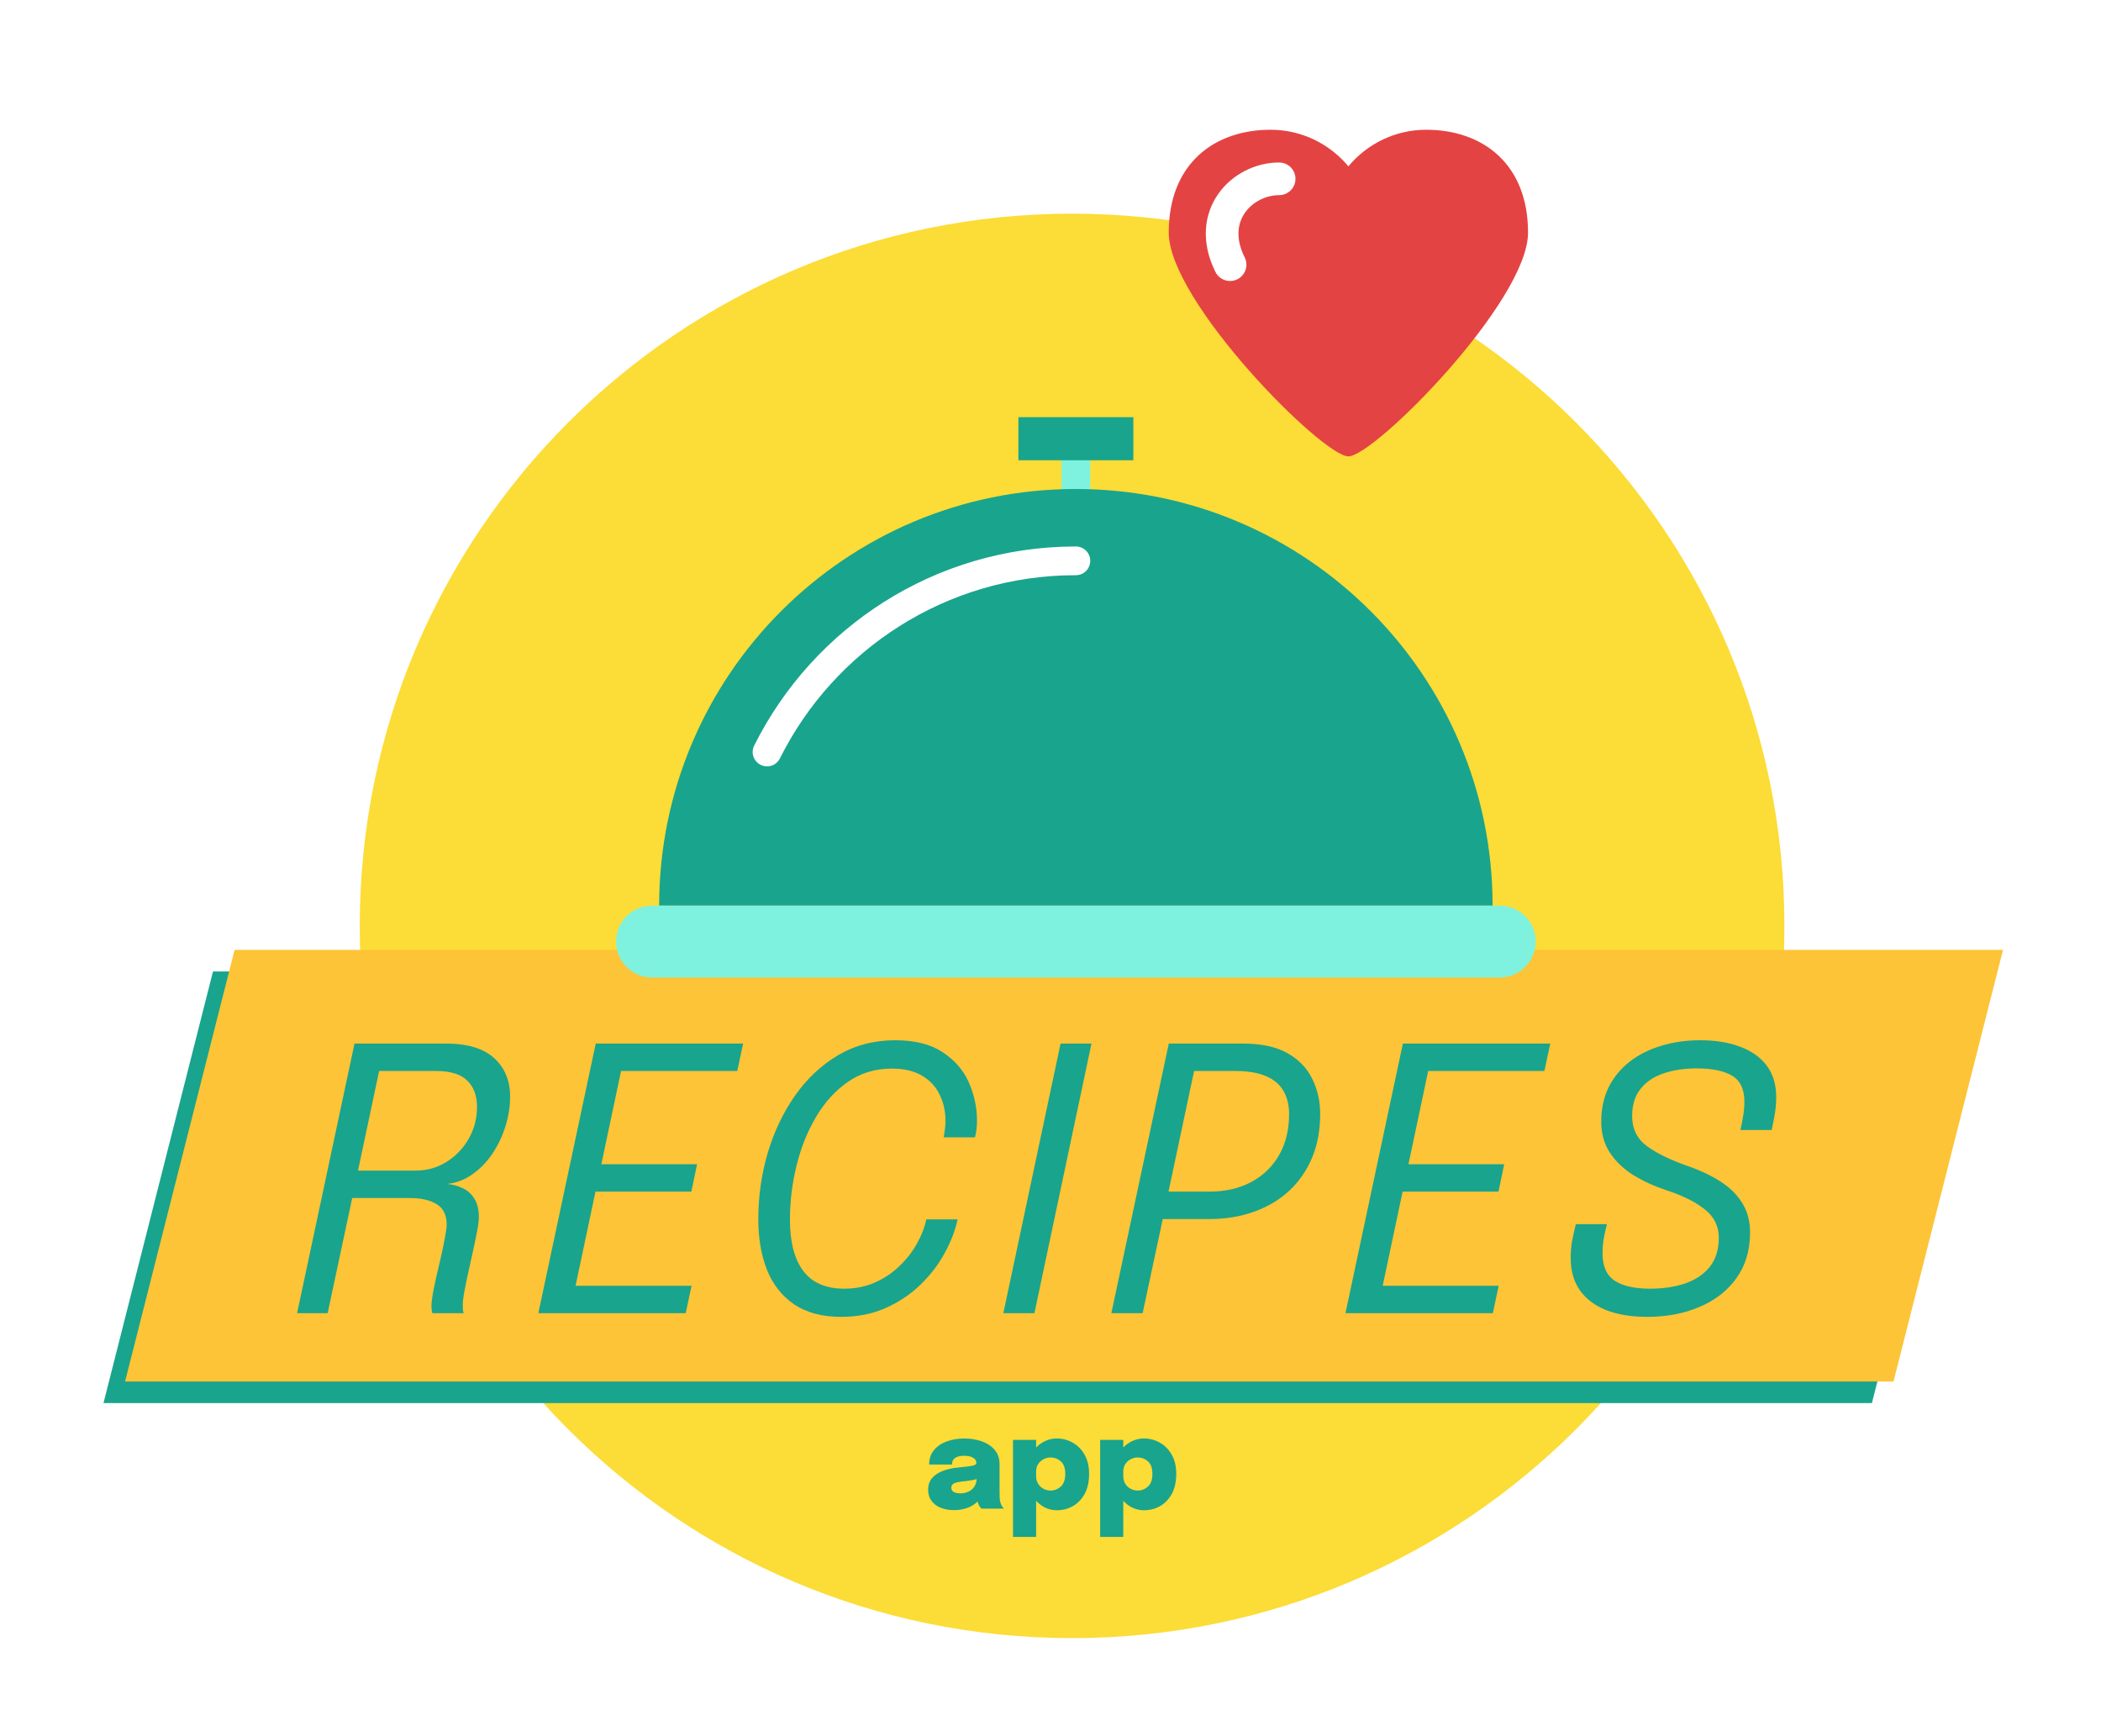 <svg width="219" height="181" viewBox="0 0 219 181" fill="none" xmlns="http://www.w3.org/2000/svg">
<g id="logo Recipes App" filter="url(#filter0_d_4_107)">
<path id="Ellipse 1" d="M185.214 83.171C185.214 124.178 151.971 157.42 110.964 157.42C69.957 157.42 36.714 124.178 36.714 83.171C36.714 42.163 69.957 8.92 110.964 8.92C151.971 8.92 185.214 42.163 185.214 83.171Z" fill="#FCDC36"/>
<path id="Rectangle 3" d="M21.416 87.921H205.75L194.334 132.92H10L21.416 87.921Z" fill="#19a48d"/>
<path id="Rectangle 2" d="M23.666 85.671H208L196.584 130.67H12.25L23.666 85.671Z" fill="#FCC436"/>
<g id="Recipes">
<path d="M30.183 123.545L36.167 95.435H45.658C47.933 95.435 49.622 95.943 50.728 96.96C51.833 97.963 52.386 99.304 52.386 100.981C52.386 101.985 52.227 103.001 51.909 104.03C51.592 105.059 51.141 106.012 50.556 106.889C49.972 107.766 49.273 108.49 48.46 109.061C47.659 109.633 46.776 109.97 45.811 110.072C46.395 110.122 46.935 110.268 47.431 110.51C47.939 110.739 48.346 111.101 48.651 111.596C48.968 112.079 49.127 112.721 49.127 113.521C49.127 113.864 49.07 114.341 48.955 114.95C48.841 115.56 48.701 116.24 48.536 116.99C48.371 117.726 48.206 118.47 48.041 119.219C47.875 119.956 47.736 120.636 47.621 121.259C47.507 121.881 47.45 122.37 47.45 122.726C47.45 122.917 47.456 123.088 47.469 123.241C47.494 123.38 47.526 123.482 47.564 123.545H44.286C44.223 123.38 44.191 123.126 44.191 122.783C44.191 122.453 44.242 122.002 44.343 121.43C44.458 120.846 44.591 120.217 44.744 119.543C44.909 118.857 45.068 118.178 45.22 117.504C45.373 116.818 45.499 116.189 45.601 115.617C45.715 115.046 45.773 114.601 45.773 114.283C45.773 113.318 45.43 112.619 44.744 112.187C44.057 111.755 43.111 111.539 41.904 111.539H34.49L36.167 110.415L33.366 123.545H30.183ZM36.301 109.767L35.024 108.68H42.533C43.727 108.68 44.807 108.375 45.773 107.766C46.738 107.156 47.507 106.349 48.079 105.345C48.651 104.341 48.936 103.242 48.936 102.048C48.936 100.879 48.6 99.965 47.926 99.304C47.253 98.63 46.16 98.294 44.648 98.294H37.349L39.121 96.464L36.301 109.767Z" fill="#19a48d"/>
<path d="M62.495 98.294L64.344 96.445L61.657 109.138L61.085 108.013H71.872L71.281 110.872H60.494L61.523 109.748L58.817 122.535L57.731 120.687H71.3L70.69 123.545H55.329L61.313 95.435H76.674L76.064 98.294H62.495Z" fill="#19a48d"/>
<path d="M99.03 113.769C98.789 114.9 98.344 116.062 97.696 117.256C97.061 118.438 96.222 119.537 95.18 120.553C94.151 121.557 92.944 122.37 91.559 122.993C90.174 123.615 88.618 123.927 86.89 123.927C84.895 123.927 83.256 123.488 81.973 122.612C80.703 121.735 79.763 120.534 79.153 119.01C78.555 117.472 78.257 115.725 78.257 113.769C78.257 111.393 78.581 109.093 79.229 106.87C79.889 104.646 80.836 102.652 82.069 100.886C83.314 99.107 84.813 97.697 86.566 96.655C88.332 95.613 90.32 95.092 92.531 95.092C94.59 95.092 96.241 95.511 97.486 96.35C98.744 97.176 99.653 98.23 100.212 99.513C100.771 100.797 101.05 102.118 101.05 103.478C101.05 103.821 101.031 104.138 100.993 104.43C100.955 104.723 100.904 104.983 100.84 105.212H97.582C97.62 105.021 97.658 104.767 97.696 104.449C97.747 104.119 97.772 103.814 97.772 103.535C97.772 102.518 97.569 101.597 97.162 100.771C96.769 99.945 96.159 99.285 95.333 98.789C94.507 98.294 93.452 98.046 92.169 98.046C90.454 98.046 88.936 98.503 87.614 99.418C86.293 100.333 85.181 101.553 84.279 103.077C83.377 104.602 82.697 106.298 82.24 108.166C81.783 110.021 81.554 111.895 81.554 113.788C81.554 116.126 82.018 117.911 82.945 119.143C83.873 120.376 85.296 120.992 87.214 120.992C88.345 120.992 89.387 120.788 90.34 120.382C91.305 119.963 92.156 119.404 92.893 118.705C93.643 118.006 94.259 117.231 94.742 116.38C95.237 115.516 95.581 114.645 95.771 113.769H99.03Z" fill="#19a48d"/>
<path d="M103.799 123.545L109.764 95.435H112.985L107.039 123.545H103.799Z" fill="#19a48d"/>
<path d="M118.318 123.545H115.059L121.044 95.435H128.743C130.662 95.435 132.212 95.765 133.393 96.426C134.575 97.087 135.439 97.976 135.985 99.094C136.544 100.2 136.824 101.432 136.824 102.791C136.824 104.469 136.544 105.98 135.985 107.327C135.426 108.661 134.632 109.811 133.603 110.777C132.574 111.73 131.348 112.46 129.925 112.968C128.514 113.477 126.952 113.731 125.236 113.731H120.415L118.318 123.545ZM120.662 112.53L119.557 110.872H125.255C126.945 110.872 128.413 110.535 129.658 109.862C130.903 109.189 131.869 108.248 132.555 107.041C133.241 105.834 133.584 104.424 133.584 102.81C133.584 101.845 133.387 101.032 132.993 100.371C132.612 99.698 132.002 99.183 131.163 98.827C130.338 98.472 129.258 98.294 127.924 98.294H122.225L124.074 96.445L120.662 112.53Z" fill="#19a48d"/>
<path d="M146.627 98.294L148.475 96.445L145.788 109.138L145.217 108.013H156.003L155.412 110.872H144.626L145.655 109.748L142.949 122.535L141.862 120.687H155.432L154.822 123.545H139.461L145.445 95.435H160.806L160.196 98.294H146.627Z" fill="#19a48d"/>
<path d="M170.885 123.927C169.272 123.927 167.868 123.698 166.674 123.241C165.479 122.77 164.558 122.084 163.91 121.182C163.262 120.268 162.938 119.137 162.938 117.79C162.938 117.167 162.983 116.596 163.072 116.075C163.173 115.554 163.307 114.95 163.472 114.264H166.712C166.547 114.925 166.426 115.484 166.35 115.941C166.286 116.399 166.254 116.85 166.254 117.294C166.254 118.641 166.674 119.594 167.512 120.153C168.363 120.712 169.596 120.992 171.209 120.992C172.582 120.992 173.808 120.807 174.888 120.439C175.967 120.058 176.819 119.48 177.441 118.705C178.064 117.917 178.375 116.907 178.375 115.675C178.375 114.468 177.88 113.477 176.889 112.702C175.91 111.927 174.576 111.266 172.886 110.72C171.603 110.288 170.447 109.754 169.418 109.119C168.402 108.471 167.595 107.689 166.998 106.775C166.413 105.86 166.121 104.799 166.121 103.592C166.121 102.232 166.381 101.025 166.902 99.971C167.436 98.916 168.173 98.027 169.113 97.303C170.053 96.579 171.146 96.032 172.391 95.664C173.636 95.283 174.983 95.092 176.431 95.092C178.045 95.092 179.442 95.321 180.624 95.778C181.818 96.223 182.739 96.883 183.387 97.76C184.035 98.637 184.359 99.723 184.359 101.019C184.359 101.578 184.315 102.137 184.226 102.696C184.137 103.255 184.023 103.84 183.883 104.449H180.624C180.764 103.865 180.865 103.344 180.929 102.887C181.005 102.417 181.043 101.953 181.043 101.495C181.043 100.2 180.618 99.297 179.766 98.789C178.915 98.281 177.689 98.027 176.088 98.027C174.792 98.027 173.636 98.198 172.62 98.541C171.603 98.885 170.803 99.424 170.218 100.161C169.634 100.886 169.342 101.832 169.342 103.001C169.342 104.335 169.863 105.383 170.904 106.146C171.946 106.895 173.338 107.575 175.078 108.185C176.438 108.655 177.606 109.208 178.585 109.843C179.563 110.478 180.313 111.228 180.834 112.092C181.367 112.956 181.634 113.966 181.634 115.122C181.634 116.99 181.158 118.584 180.205 119.905C179.265 121.214 177.981 122.211 176.355 122.898C174.741 123.584 172.918 123.927 170.885 123.927Z" fill="#19a48d"/>
</g>
<g id="App">
<path d="M98.652 144.076C98.135 144.076 97.674 143.995 97.269 143.833C96.864 143.666 96.544 143.425 96.31 143.11C96.076 142.795 95.959 142.413 95.959 141.963C95.959 141.445 96.105 141.027 96.398 140.707C96.69 140.383 97.07 140.138 97.538 139.972C98.007 139.801 98.501 139.69 99.023 139.641C99.779 139.569 100.295 139.506 100.569 139.452C100.848 139.393 100.988 139.294 100.988 139.155C100.988 139.15 100.988 139.148 100.988 139.148C100.988 139.144 100.988 139.141 100.988 139.141C100.988 138.925 100.873 138.75 100.643 138.615C100.418 138.48 100.108 138.412 99.712 138.412C99.293 138.412 98.976 138.489 98.76 138.642C98.549 138.79 98.443 139.018 98.443 139.324H96.067C96.067 138.734 96.229 138.239 96.553 137.839C96.882 137.434 97.323 137.128 97.876 136.921C98.43 136.714 99.048 136.61 99.732 136.61C100.38 136.61 100.981 136.707 101.534 136.9C102.092 137.094 102.542 137.389 102.884 137.785C103.231 138.181 103.404 138.685 103.404 139.297C103.404 139.391 103.404 139.486 103.404 139.58C103.404 139.675 103.404 139.769 103.404 139.864V142.24C103.404 142.429 103.409 142.613 103.418 142.793C103.427 142.969 103.451 143.131 103.492 143.279C103.541 143.441 103.602 143.578 103.674 143.691C103.751 143.803 103.811 143.88 103.856 143.92H101.501C101.465 143.884 101.411 143.815 101.339 143.711C101.271 143.608 101.213 143.488 101.163 143.353C101.105 143.173 101.062 143 101.035 142.834C101.008 142.663 100.994 142.46 100.994 142.226L101.507 142.577C101.381 142.888 101.174 143.155 100.886 143.38C100.603 143.605 100.268 143.779 99.881 143.9C99.494 144.017 99.084 144.076 98.652 144.076ZM99.341 142.327C99.62 142.327 99.888 142.271 100.144 142.159C100.4 142.046 100.612 141.866 100.778 141.619C100.945 141.371 101.028 141.04 101.028 140.626V140.134L101.636 140.674C101.339 140.777 101.001 140.865 100.623 140.937C100.245 141.004 99.876 141.056 99.516 141.092C99.134 141.133 98.848 141.198 98.659 141.288C98.47 141.378 98.376 141.526 98.376 141.733C98.376 141.931 98.457 142.08 98.618 142.179C98.785 142.278 99.026 142.327 99.341 142.327Z" fill="#19a48d7F"/>
<path d="M104.805 146.87V136.752H107.215V146.87H104.805ZM109.382 144.089C108.815 144.089 108.295 143.934 107.823 143.623C107.355 143.308 106.981 142.888 106.702 142.361C106.423 141.83 106.284 141.238 106.284 140.586C106.284 140.568 106.284 140.55 106.284 140.532C106.284 140.509 106.284 140.487 106.284 140.464L107.215 140.444C107.215 140.458 107.215 140.473 107.215 140.491C107.215 140.505 107.215 140.516 107.215 140.525C107.215 140.84 107.287 141.112 107.431 141.342C107.58 141.567 107.769 141.74 107.998 141.862C108.232 141.979 108.473 142.037 108.72 142.037C109.121 142.037 109.476 141.898 109.787 141.619C110.097 141.34 110.253 140.899 110.253 140.296C110.253 139.693 110.097 139.258 109.787 138.993C109.481 138.723 109.125 138.588 108.72 138.588C108.477 138.588 108.239 138.646 108.005 138.763C107.775 138.876 107.586 139.042 107.438 139.263C107.289 139.479 107.215 139.747 107.215 140.066L106.284 140.005C106.284 139.348 106.423 138.766 106.702 138.257C106.981 137.749 107.355 137.348 107.823 137.056C108.295 136.759 108.815 136.61 109.382 136.61C109.962 136.61 110.507 136.752 111.015 137.035C111.528 137.319 111.942 137.735 112.257 138.284C112.577 138.833 112.737 139.504 112.737 140.296C112.737 141.128 112.581 141.826 112.271 142.388C111.96 142.951 111.551 143.376 111.042 143.664C110.534 143.947 109.98 144.089 109.382 144.089Z" fill="#19a48d"/>
<path d="M113.889 146.87V136.752H116.299V146.87H113.889ZM118.465 144.089C117.898 144.089 117.379 143.934 116.906 143.623C116.438 143.308 116.065 142.888 115.786 142.361C115.507 141.83 115.367 141.238 115.367 140.586C115.367 140.568 115.367 140.55 115.367 140.532C115.367 140.509 115.367 140.487 115.367 140.464L116.299 140.444C116.299 140.458 116.299 140.473 116.299 140.491C116.299 140.505 116.299 140.516 116.299 140.525C116.299 140.84 116.371 141.112 116.515 141.342C116.663 141.567 116.852 141.74 117.082 141.862C117.316 141.979 117.556 142.037 117.804 142.037C118.204 142.037 118.56 141.898 118.87 141.619C119.181 141.34 119.336 140.899 119.336 140.296C119.336 139.693 119.181 139.258 118.87 138.993C118.564 138.723 118.209 138.588 117.804 138.588C117.561 138.588 117.322 138.646 117.088 138.763C116.859 138.876 116.67 139.042 116.521 139.263C116.373 139.479 116.299 139.747 116.299 140.066L115.367 140.005C115.367 139.348 115.507 138.766 115.786 138.257C116.065 137.749 116.438 137.348 116.906 137.056C117.379 136.759 117.898 136.61 118.465 136.61C119.046 136.61 119.59 136.752 120.099 137.035C120.612 137.319 121.026 137.735 121.341 138.284C121.66 138.833 121.82 139.504 121.82 140.296C121.82 141.128 121.665 141.826 121.354 142.388C121.044 142.951 120.634 143.376 120.126 143.664C119.617 143.947 119.064 144.089 118.465 144.089Z" fill="#19a48d"/>
</g>
<g id="Group 2">
<path id="Vector (Stroke)" fill-rule="evenodd" clip-rule="evenodd" d="M112.856 31.631V40.618H109.861V31.631H112.856Z" fill="#7ff2df"/>
<path id="Vector" fill-rule="evenodd" clip-rule="evenodd" d="M154.795 81.059C154.795 57.069 135.348 37.622 111.358 37.622C87.369 37.622 67.922 57.069 67.922 81.059H154.795Z" fill="#19a48d"/>
<path id="Vector (Stroke)_2" fill-rule="evenodd" clip-rule="evenodd" d="M77.828 64.372C83.962 52.069 96.671 43.614 111.358 43.614C112.186 43.614 112.856 44.284 112.856 45.111C112.856 45.939 112.186 46.609 111.358 46.609C97.851 46.609 86.156 54.383 80.509 65.708C80.14 66.449 79.241 66.749 78.5 66.38C77.76 66.011 77.459 65.112 77.828 64.372Z" fill="white"/>
<path id="Vector_2" d="M155.544 81.059H67.173C65.105 81.059 63.429 82.735 63.429 84.803C63.429 86.871 65.105 88.548 67.173 88.548H155.544C157.612 88.548 159.288 86.871 159.288 84.803C159.288 82.735 157.612 81.059 155.544 81.059Z" fill="#7ff2df"/>
<path id="Vector_3" fill-rule="evenodd" clip-rule="evenodd" d="M105.367 30.133H117.35V34.627H105.367V30.133Z" fill="#19a48d"/>
<path id="Vector_4" fill-rule="evenodd" clip-rule="evenodd" d="M131.65 0.17C125.789 0.17 121.038 3.708 121.038 10.889C121.038 18.07 137.059 34.218 139.764 34.218C142.469 34.218 158.49 18.07 158.49 10.889C158.49 3.708 153.739 0.17 147.879 0.17C144.624 0.17 141.711 1.651 139.764 3.982C137.818 1.651 134.905 0.17 131.65 0.17Z" fill="#E44343"/>
<path id="Vector (Stroke)_3" fill-rule="evenodd" clip-rule="evenodd" d="M126.197 6.866C127.644 4.798 130.091 3.583 132.546 3.583C133.486 3.583 134.248 4.345 134.248 5.285C134.248 6.225 133.486 6.987 132.546 6.987C131.165 6.987 129.776 7.69 128.986 8.819C128.252 9.867 127.933 11.432 128.954 13.474C129.375 14.315 129.034 15.338 128.193 15.758C127.352 16.178 126.329 15.838 125.909 14.997C124.373 11.924 124.693 9.015 126.197 6.866Z" fill="white"/>
</g>
</g>
<defs>
<filter id="filter0_d_4_107" x="0.571" y="0.17" width="218.429" height="180.821" filterUnits="userSpaceOnUse" color-interpolation-filters="sRGB">
<feFlood flood-opacity="0" result="BackgroundImageFix"/>
<feColorMatrix in="SourceAlpha" type="matrix" values="0 0 0 0 0 0 0 0 0 0 0 0 0 0 0 0 0 0 127 0" result="hardAlpha"/>
<feOffset dx="0.786" dy="13.357"/>
<feGaussianBlur stdDeviation="5.107"/>
<feComposite in2="hardAlpha" operator="out"/>
<feColorMatrix type="matrix" values="0 0 0 0 0.129 0 0 0 0 0.072 0 0 0 0 0.217 0 0 0 0.2 0"/>
<feBlend mode="normal" in2="BackgroundImageFix" result="effect1_dropShadow_4_107"/>
<feBlend mode="normal" in="SourceGraphic" in2="effect1_dropShadow_4_107" result="shape"/>
</filter>
</defs>
</svg>
